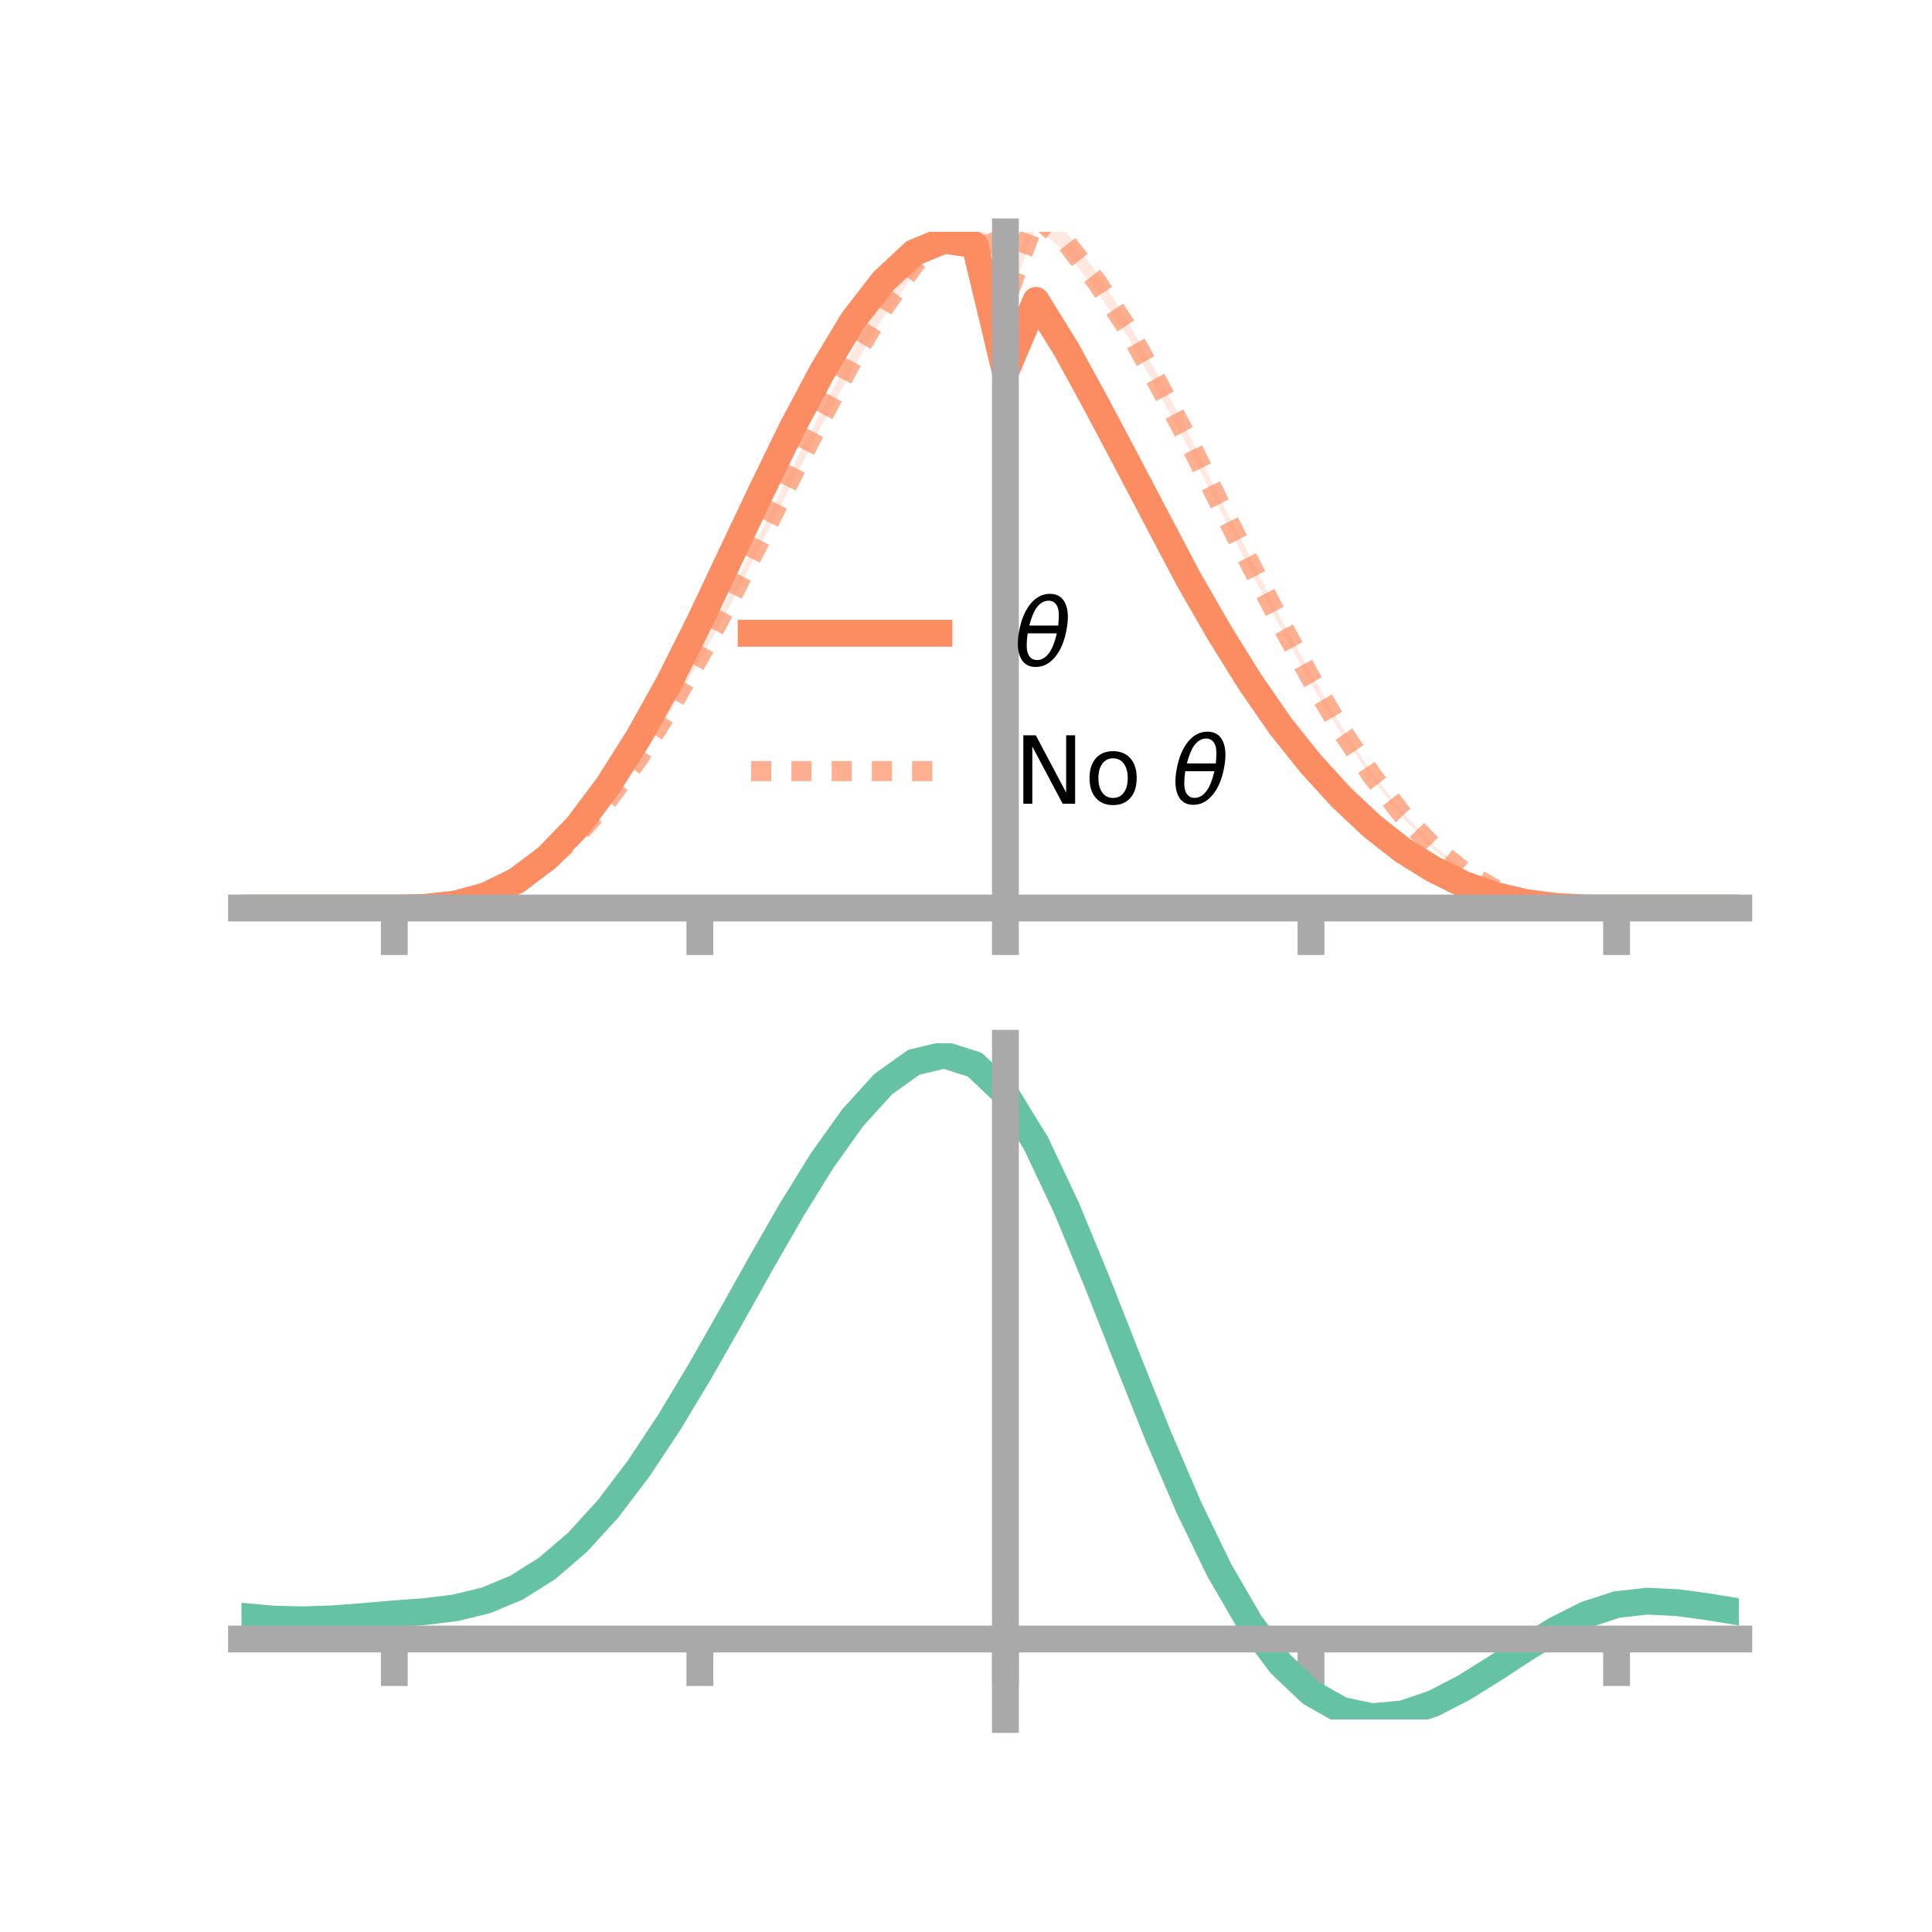 <?xml version="1.0" encoding="utf-8" standalone="no"?>
<!DOCTYPE svg PUBLIC "-//W3C//DTD SVG 1.1//EN"
  "http://www.w3.org/Graphics/SVG/1.1/DTD/svg11.dtd">
<!-- Created with matplotlib (https://matplotlib.org/) -->
<svg height="144pt" version="1.1" viewBox="0 0 144 144" width="144pt" xmlns="http://www.w3.org/2000/svg" xmlns:xlink="http://www.w3.org/1999/xlink">
 <defs>
  <style type="text/css">*{stroke-linecap:butt;stroke-linejoin:round;}</style>
 </defs>
 <g id="figure_1">
  <g id="patch_1">
   <path d="M 0 144 
L 144 144 
L 144 0 
L 0 0 
z
" style="fill:none;"/>
  </g>
  <g id="axes_1">
   <g id="patch_2">
    <path d="M 18 67.68 
L 129.6 67.68 
L 129.6 17.28 
L 18 17.28 
z
" style="fill:none;"/>
   </g>
   <g id="PolyCollection_1">
    <path clip-path="url(#pfb9fcec21b)" d="M 18 67.679 
L 18 67.679 
L 20.278 67.679 
L 22.555 67.679 
L 24.833 67.679 
L 27.11 67.679 
L 29.388 67.679 
L 31.665 67.618 
L 33.943 67.353 
L 36.22 66.687 
L 38.498 65.554 
L 40.776 63.803 
L 43.053 61.364 
L 45.331 58.314 
L 47.608 54.622 
L 49.886 50.537 
L 52.163 45.883 
L 54.441 41.092 
L 56.718 36.207 
L 58.996 31.463 
L 61.273 27.134 
L 63.551 23.294 
L 65.829 20.438 
L 68.106 18.225 
L 70.384 17.28 
L 72.661 17.649 
L 74.939 27.25 
L 77.216 21.832 
L 79.494 25.53 
L 81.771 29.687 
L 84.049 33.921 
L 86.327 38.368 
L 88.604 42.763 
L 90.882 46.722 
L 93.159 50.41 
L 95.437 53.734 
L 97.714 56.672 
L 99.992 59.232 
L 102.269 61.387 
L 104.547 63.192 
L 106.824 64.661 
L 109.102 65.805 
L 111.38 66.636 
L 113.657 67.203 
L 115.935 67.529 
L 118.212 67.66 
L 120.49 67.679 
L 122.767 67.679 
L 125.045 67.679 
L 127.322 67.679 
L 129.6 67.679 
L 129.6 67.679 
L 129.6 67.679 
L 127.322 67.679 
L 125.045 67.679 
L 122.767 67.679 
L 120.49 67.68 
L 118.212 67.68 
L 115.935 67.589 
L 113.657 67.316 
L 111.38 66.799 
L 109.102 66.024 
L 106.824 64.917 
L 104.547 63.562 
L 102.269 61.784 
L 99.992 59.665 
L 97.714 57.237 
L 95.437 54.481 
L 93.159 51.212 
L 90.882 47.579 
L 88.604 43.621 
L 86.327 39.383 
L 84.049 35.151 
L 81.771 30.781 
L 79.494 26.597 
L 77.216 22.949 
L 74.939 28.267 
L 72.661 18.858 
L 70.384 18.524 
L 68.106 19.457 
L 65.829 21.49 
L 63.551 24.53 
L 61.273 28.285 
L 58.996 32.526 
L 56.718 37.143 
L 54.441 41.873 
L 52.163 46.716 
L 49.886 51.153 
L 47.608 55.248 
L 45.331 58.756 
L 43.053 61.786 
L 40.776 64.053 
L 38.498 65.726 
L 36.22 66.833 
L 33.943 67.406 
L 31.665 67.646 
L 29.388 67.679 
L 27.11 67.679 
L 24.833 67.679 
L 22.555 67.679 
L 20.278 67.679 
L 18 67.679 
z
" style="fill:#fc8d62;fill-opacity:0.2;"/>
   </g>
   <g id="PolyCollection_2">
    <path clip-path="url(#pfb9fcec21b)" d="M 18 67.679 
L 18 67.679 
L 20.278 67.679 
L 22.555 67.679 
L 24.833 67.679 
L 27.11 67.679 
L 29.388 67.679 
L 31.665 67.614 
L 33.943 67.348 
L 36.22 66.721 
L 38.498 65.646 
L 40.776 64.075 
L 43.053 62.007 
L 45.331 59.368 
L 47.608 56.201 
L 49.886 52.571 
L 52.163 48.561 
L 54.441 44.181 
L 56.718 39.661 
L 58.996 34.959 
L 61.273 30.518 
L 63.551 26.089 
L 65.829 22.334 
L 68.106 19.036 
L 70.384 16.592 
L 72.661 15.07 
L 74.939 21.766 
L 77.216 15.38 
L 79.494 17.357 
L 81.771 20.357 
L 84.049 23.94 
L 86.327 27.979 
L 88.604 32.345 
L 90.882 37.062 
L 93.159 41.474 
L 95.437 46.045 
L 97.714 50.201 
L 99.992 54.172 
L 102.269 57.607 
L 104.547 60.558 
L 106.824 62.961 
L 109.102 64.828 
L 111.38 66.154 
L 113.657 67.014 
L 115.935 67.47 
L 118.212 67.655 
L 120.49 67.679 
L 122.767 67.679 
L 125.045 67.679 
L 127.322 67.679 
L 129.6 67.679 
L 129.6 67.679 
L 129.6 67.679 
L 127.322 67.679 
L 125.045 67.679 
L 122.767 67.679 
L 120.49 67.68 
L 118.212 67.684 
L 115.935 67.539 
L 113.657 67.153 
L 111.38 66.344 
L 109.102 65.109 
L 106.824 63.294 
L 104.547 60.929 
L 102.269 58.041 
L 99.992 54.737 
L 97.714 50.978 
L 95.437 46.752 
L 93.159 42.485 
L 90.882 37.9 
L 88.604 33.417 
L 86.327 29.207 
L 84.049 25.079 
L 81.771 21.723 
L 79.494 18.853 
L 77.216 16.935 
L 74.939 23.16 
L 72.661 16.479 
L 70.384 17.985 
L 68.106 20.494 
L 65.829 23.668 
L 63.551 27.498 
L 61.273 31.675 
L 58.996 36.104 
L 56.718 40.583 
L 54.441 45.088 
L 52.163 49.206 
L 49.886 53.142 
L 47.608 56.769 
L 45.331 59.811 
L 43.053 62.382 
L 40.776 64.374 
L 38.498 65.894 
L 36.22 66.876 
L 33.943 67.432 
L 31.665 67.642 
L 29.388 67.679 
L 27.11 67.679 
L 24.833 67.679 
L 22.555 67.679 
L 20.278 67.679 
L 18 67.679 
z
" style="fill:#fc8d62;fill-opacity:0.2;"/>
   </g>
   <g id="matplotlib.axis_1">
    <g id="xtick_1">
     <g id="line2d_1">
      <defs>
       <path d="M 0 0 
L 0 3.5 
" id="m350cf6f0a3" style="stroke:#a9a9a9;stroke-width:2;"/>
      </defs>
      <g>
       <use style="fill:#a9a9a9;stroke:#a9a9a9;stroke-width:2;" x="29.388" xlink:href="#m350cf6f0a3" y="67.679"/>
      </g>
     </g>
    </g>
    <g id="xtick_2">
     <g id="line2d_2">
      <g>
       <use style="fill:#a9a9a9;stroke:#a9a9a9;stroke-width:2;" x="52.163" xlink:href="#m350cf6f0a3" y="67.679"/>
      </g>
     </g>
    </g>
    <g id="xtick_3">
     <g id="line2d_3">
      <g>
       <use style="fill:#a9a9a9;stroke:#a9a9a9;stroke-width:2;" x="74.939" xlink:href="#m350cf6f0a3" y="67.679"/>
      </g>
     </g>
    </g>
    <g id="xtick_4">
     <g id="line2d_4">
      <g>
       <use style="fill:#a9a9a9;stroke:#a9a9a9;stroke-width:2;" x="97.714" xlink:href="#m350cf6f0a3" y="67.679"/>
      </g>
     </g>
    </g>
    <g id="xtick_5">
     <g id="line2d_5">
      <g>
       <use style="fill:#a9a9a9;stroke:#a9a9a9;stroke-width:2;" x="120.49" xlink:href="#m350cf6f0a3" y="67.679"/>
      </g>
     </g>
    </g>
   </g>
   <g id="matplotlib.axis_2"/>
   <g id="line2d_6">
    <path clip-path="url(#pfb9fcec21b)" d="M 18 67.679 
L 20.278 67.679 
L 22.555 67.679 
L 24.833 67.679 
L 27.11 67.679 
L 29.388 67.679 
L 31.665 67.632 
L 33.943 67.379 
L 36.22 66.76 
L 38.498 65.64 
L 40.776 63.928 
L 43.053 61.575 
L 45.331 58.535 
L 47.608 54.935 
L 49.886 50.845 
L 52.163 46.299 
L 54.441 41.483 
L 56.718 36.675 
L 58.996 31.994 
L 61.273 27.709 
L 63.551 23.912 
L 65.829 20.964 
L 68.106 18.841 
L 70.384 17.902 
L 72.661 18.254 
L 74.939 27.758 
L 77.216 22.39 
L 79.494 26.064 
L 81.771 30.234 
L 84.049 34.536 
L 86.327 38.875 
L 88.604 43.192 
L 90.882 47.151 
L 93.159 50.811 
L 95.437 54.107 
L 97.714 56.955 
L 99.992 59.449 
L 102.269 61.585 
L 104.547 63.377 
L 106.824 64.789 
L 109.102 65.915 
L 111.38 66.718 
L 113.657 67.259 
L 115.935 67.559 
L 118.212 67.67 
L 120.49 67.679 
L 122.767 67.679 
L 125.045 67.679 
L 127.322 67.679 
L 129.6 67.679 
" style="fill:none;stroke:#fc8d62;stroke-linecap:square;stroke-width:2;"/>
   </g>
   <g id="line2d_7">
    <path clip-path="url(#pfb9fcec21b)" d="M 18 67.679 
L 20.278 67.679 
L 22.555 67.679 
L 24.833 67.679 
L 27.11 67.679 
L 29.388 67.679 
L 31.665 67.628 
L 33.943 67.39 
L 36.22 66.798 
L 38.498 65.77 
L 40.776 64.224 
L 43.053 62.194 
L 45.331 59.589 
L 47.608 56.485 
L 49.886 52.856 
L 52.163 48.884 
L 54.441 44.635 
L 56.718 40.122 
L 58.996 35.531 
L 61.273 31.096 
L 63.551 26.793 
L 65.829 23.001 
L 68.106 19.765 
L 70.384 17.289 
L 72.661 15.774 
L 74.939 22.463 
L 77.216 16.157 
L 79.494 18.105 
L 81.771 21.04 
L 84.049 24.51 
L 86.327 28.593 
L 88.604 32.881 
L 90.882 37.481 
L 93.159 41.979 
L 95.437 46.399 
L 97.714 50.589 
L 99.992 54.454 
L 102.269 57.824 
L 104.547 60.744 
L 106.824 63.128 
L 109.102 64.968 
L 111.38 66.249 
L 113.657 67.084 
L 115.935 67.504 
L 118.212 67.669 
L 120.49 67.679 
L 122.767 67.679 
L 125.045 67.679 
L 127.322 67.679 
L 129.6 67.679 
" style="fill:none;stroke:#fc8d62;stroke-dasharray:1.5,1.5;stroke-dashoffset:0;stroke-opacity:0.7;stroke-width:1.5;"/>
   </g>
   <g id="patch_3">
    <path d="M 74.939 67.68 
L 74.939 17.28 
" style="fill:none;stroke:#a9a9a9;stroke-linecap:square;stroke-linejoin:miter;stroke-width:2;"/>
   </g>
   <g id="patch_4">
    <path d="M 129.6 67.68 
L 129.6 17.28 
" style="fill:none;"/>
   </g>
   <g id="patch_5">
    <path d="M 18 67.679 
L 129.6 67.679 
" style="fill:none;stroke:#a9a9a9;stroke-linecap:square;stroke-linejoin:miter;stroke-width:2;"/>
   </g>
   <g id="patch_6">
    <path d="M 18 17.28 
L 129.6 17.28 
" style="fill:none;"/>
   </g>
   <g id="legend_1">
    <g id="line2d_8">
     <path d="M 55.985 47.2 
L 69.985 47.2 
" style="fill:none;stroke:#fc8d62;stroke-linecap:square;stroke-width:2;"/>
    </g>
    <g id="line2d_9"/>
    <g id="text_1">
     <!-- $\theta$ -->
     <g transform="translate(75.585 49.65)scale(0.07 -0.07)">
      <defs>
       <path d="M 45.516 34.672 
L 14.453 34.672 
Q 12.359 20.062 14.5 13.875 
Q 17.188 6.25 24.469 6.25 
Q 31.781 6.25 37.359 13.922 
Q 42.234 20.656 45.516 34.672 
z
M 47.016 42.969 
Q 48.344 56.844 46.625 61.719 
Q 43.953 69.438 36.766 69.438 
Q 29.297 69.438 23.828 61.812 
Q 19.531 55.672 16.156 42.969 
z
M 38.188 76.766 
Q 49.906 76.766 54.594 66.406 
Q 59.281 56.109 55.719 37.844 
Q 52.203 19.625 43.453 9.281 
Q 34.766 -1.125 23.047 -1.125 
Q 11.281 -1.125 6.641 9.281 
Q 2 19.625 5.516 37.844 
Q 9.078 56.109 17.719 66.406 
Q 26.422 76.766 38.188 76.766 
z
" id="DejaVuSans-Oblique-952"/>
      </defs>
      <use transform="translate(0 0.234)" xlink:href="#DejaVuSans-Oblique-952"/>
     </g>
    </g>
    <g id="line2d_10">
     <path d="M 55.985 57.474 
L 69.985 57.474 
" style="fill:none;stroke:#fc8d62;stroke-dasharray:1.5,1.5;stroke-dashoffset:0;stroke-opacity:0.7;stroke-width:1.5;"/>
    </g>
    <g id="line2d_11"/>
    <g id="text_2">
     <!-- No $\theta$ -->
     <g transform="translate(75.585 59.924)scale(0.07 -0.07)">
      <defs>
       <path d="M 9.812 72.906 
L 23.094 72.906 
L 55.422 11.922 
L 55.422 72.906 
L 64.984 72.906 
L 64.984 0 
L 51.703 0 
L 19.391 60.984 
L 19.391 0 
L 9.812 0 
z
" id="DejaVuSans-78"/>
       <path d="M 30.609 48.391 
Q 23.391 48.391 19.188 42.75 
Q 14.984 37.109 14.984 27.297 
Q 14.984 17.484 19.156 11.844 
Q 23.344 6.203 30.609 6.203 
Q 37.797 6.203 41.984 11.859 
Q 46.188 17.531 46.188 27.297 
Q 46.188 37.016 41.984 42.703 
Q 37.797 48.391 30.609 48.391 
z
M 30.609 56 
Q 42.328 56 49.016 48.375 
Q 55.719 40.766 55.719 27.297 
Q 55.719 13.875 49.016 6.219 
Q 42.328 -1.422 30.609 -1.422 
Q 18.844 -1.422 12.172 6.219 
Q 5.516 13.875 5.516 27.297 
Q 5.516 40.766 12.172 48.375 
Q 18.844 56 30.609 56 
z
" id="DejaVuSans-111"/>
       <path id="DejaVuSans-32"/>
      </defs>
      <use transform="translate(0 0.234)" xlink:href="#DejaVuSans-78"/>
      <use transform="translate(74.805 0.234)" xlink:href="#DejaVuSans-111"/>
      <use transform="translate(135.986 0.234)" xlink:href="#DejaVuSans-32"/>
      <use transform="translate(167.773 0.234)" xlink:href="#DejaVuSans-Oblique-952"/>
     </g>
    </g>
   </g>
  </g>
  <g id="axes_2">
   <g id="patch_7">
    <path d="M 18 128.16 
L 129.6 128.16 
L 129.6 77.76 
L 18 77.76 
z
" style="fill:none;"/>
   </g>
   <g id="PolyCollection_3">
    <path clip-path="url(#p361510de62)" d="M 18 120.503 
L 18 120.424 
L 20.278 120.642 
L 22.555 120.704 
L 24.833 120.619 
L 27.11 120.435 
L 29.388 120.23 
L 31.665 120.056 
L 33.943 119.771 
L 36.22 119.213 
L 38.498 118.253 
L 40.776 116.802 
L 43.053 114.808 
L 45.331 112.263 
L 47.608 109.198 
L 49.886 105.683 
L 52.163 101.816 
L 54.441 97.728 
L 56.718 93.573 
L 58.996 89.527 
L 61.273 85.777 
L 63.551 82.523 
L 65.829 79.969 
L 68.106 78.315 
L 70.384 77.76 
L 72.661 78.493 
L 74.939 80.684 
L 77.216 84.424 
L 79.494 89.31 
L 81.771 94.893 
L 84.049 100.755 
L 86.327 106.532 
L 88.604 111.921 
L 90.882 116.69 
L 93.159 120.674 
L 95.437 123.775 
L 97.714 125.962 
L 99.992 127.262 
L 102.269 127.752 
L 104.547 127.547 
L 106.824 126.787 
L 109.102 125.627 
L 111.38 124.233 
L 113.657 122.767 
L 115.935 121.391 
L 118.212 120.257 
L 120.49 119.517 
L 122.767 119.265 
L 125.045 119.381 
L 127.322 119.702 
L 129.6 120.086 
L 129.6 120.188 
L 129.6 120.188 
L 127.322 119.827 
L 125.045 119.525 
L 122.767 119.42 
L 120.49 119.679 
L 118.212 120.433 
L 115.935 121.596 
L 113.657 123.016 
L 111.38 124.53 
L 109.102 125.968 
L 106.824 127.161 
L 104.547 127.943 
L 102.269 128.16 
L 99.992 127.681 
L 97.714 126.406 
L 95.437 124.27 
L 93.159 121.255 
L 90.882 117.39 
L 88.604 112.764 
L 86.327 107.531 
L 84.049 101.915 
L 81.771 96.208 
L 79.494 90.766 
L 77.216 86 
L 74.939 82.351 
L 72.661 80.218 
L 70.384 79.505 
L 68.106 80.042 
L 65.829 81.641 
L 63.551 84.106 
L 61.273 87.24 
L 58.996 90.845 
L 56.718 94.73 
L 54.441 98.713 
L 52.163 102.629 
L 49.886 106.33 
L 47.608 109.696 
L 45.331 112.633 
L 43.053 115.079 
L 40.776 117.006 
L 38.498 118.418 
L 36.22 119.358 
L 33.943 119.905 
L 31.665 120.18 
L 29.388 120.343 
L 27.11 120.532 
L 24.833 120.697 
L 22.555 120.768 
L 20.278 120.705 
L 18 120.503 
z
" style="fill:#66c2a5;fill-opacity:0.2;"/>
   </g>
   <g id="matplotlib.axis_3">
    <g id="xtick_6">
     <g id="line2d_12">
      <g>
       <use style="fill:#a9a9a9;stroke:#a9a9a9;stroke-width:2;" x="29.388" xlink:href="#m350cf6f0a3" y="122.163"/>
      </g>
     </g>
    </g>
    <g id="xtick_7">
     <g id="line2d_13">
      <g>
       <use style="fill:#a9a9a9;stroke:#a9a9a9;stroke-width:2;" x="52.163" xlink:href="#m350cf6f0a3" y="122.163"/>
      </g>
     </g>
    </g>
    <g id="xtick_8">
     <g id="line2d_14">
      <g>
       <use style="fill:#a9a9a9;stroke:#a9a9a9;stroke-width:2;" x="74.939" xlink:href="#m350cf6f0a3" y="122.163"/>
      </g>
     </g>
    </g>
    <g id="xtick_9">
     <g id="line2d_15">
      <g>
       <use style="fill:#a9a9a9;stroke:#a9a9a9;stroke-width:2;" x="97.714" xlink:href="#m350cf6f0a3" y="122.163"/>
      </g>
     </g>
    </g>
    <g id="xtick_10">
     <g id="line2d_16">
      <g>
       <use style="fill:#a9a9a9;stroke:#a9a9a9;stroke-width:2;" x="120.49" xlink:href="#m350cf6f0a3" y="122.163"/>
      </g>
     </g>
    </g>
   </g>
   <g id="matplotlib.axis_4"/>
   <g id="line2d_17">
    <path clip-path="url(#p361510de62)" d="M 18 120.464 
L 20.278 120.674 
L 22.555 120.736 
L 24.833 120.658 
L 27.11 120.483 
L 29.388 120.287 
L 31.665 120.118 
L 33.943 119.838 
L 36.22 119.285 
L 38.498 118.336 
L 40.776 116.904 
L 43.053 114.944 
L 45.331 112.448 
L 47.608 109.447 
L 49.886 106.006 
L 52.163 102.222 
L 54.441 98.221 
L 56.718 94.152 
L 58.996 90.186 
L 61.273 86.509 
L 63.551 83.315 
L 65.829 80.805 
L 68.106 79.178 
L 70.384 78.632 
L 72.661 79.356 
L 74.939 81.518 
L 77.216 85.212 
L 79.494 90.038 
L 81.771 95.55 
L 84.049 101.335 
L 86.327 107.031 
L 88.604 112.343 
L 90.882 117.04 
L 93.159 120.964 
L 95.437 124.023 
L 97.714 126.184 
L 99.992 127.472 
L 102.269 127.956 
L 104.547 127.745 
L 106.824 126.974 
L 109.102 125.798 
L 111.38 124.381 
L 113.657 122.891 
L 115.935 121.493 
L 118.212 120.345 
L 120.49 119.598 
L 122.767 119.342 
L 125.045 119.453 
L 127.322 119.764 
L 129.6 120.137 
" style="fill:none;stroke:#66c2a5;stroke-linecap:square;stroke-width:2;"/>
   </g>
   <g id="patch_8">
    <path d="M 74.939 128.16 
L 74.939 77.76 
" style="fill:none;stroke:#a9a9a9;stroke-linecap:square;stroke-linejoin:miter;stroke-width:2;"/>
   </g>
   <g id="patch_9">
    <path d="M 129.6 128.16 
L 129.6 77.76 
" style="fill:none;"/>
   </g>
   <g id="patch_10">
    <path d="M 18 122.163 
L 129.6 122.163 
" style="fill:none;stroke:#a9a9a9;stroke-linecap:square;stroke-linejoin:miter;stroke-width:2;"/>
   </g>
   <g id="patch_11">
    <path d="M 18 77.76 
L 129.6 77.76 
" style="fill:none;"/>
   </g>
  </g>
 </g>
 <defs>
  <clipPath id="pfb9fcec21b">
   <rect height="50.4" width="111.6" x="18" y="17.28"/>
  </clipPath>
  <clipPath id="p361510de62">
   <rect height="50.4" width="111.6" x="18" y="77.76"/>
  </clipPath>
 </defs>
</svg>

